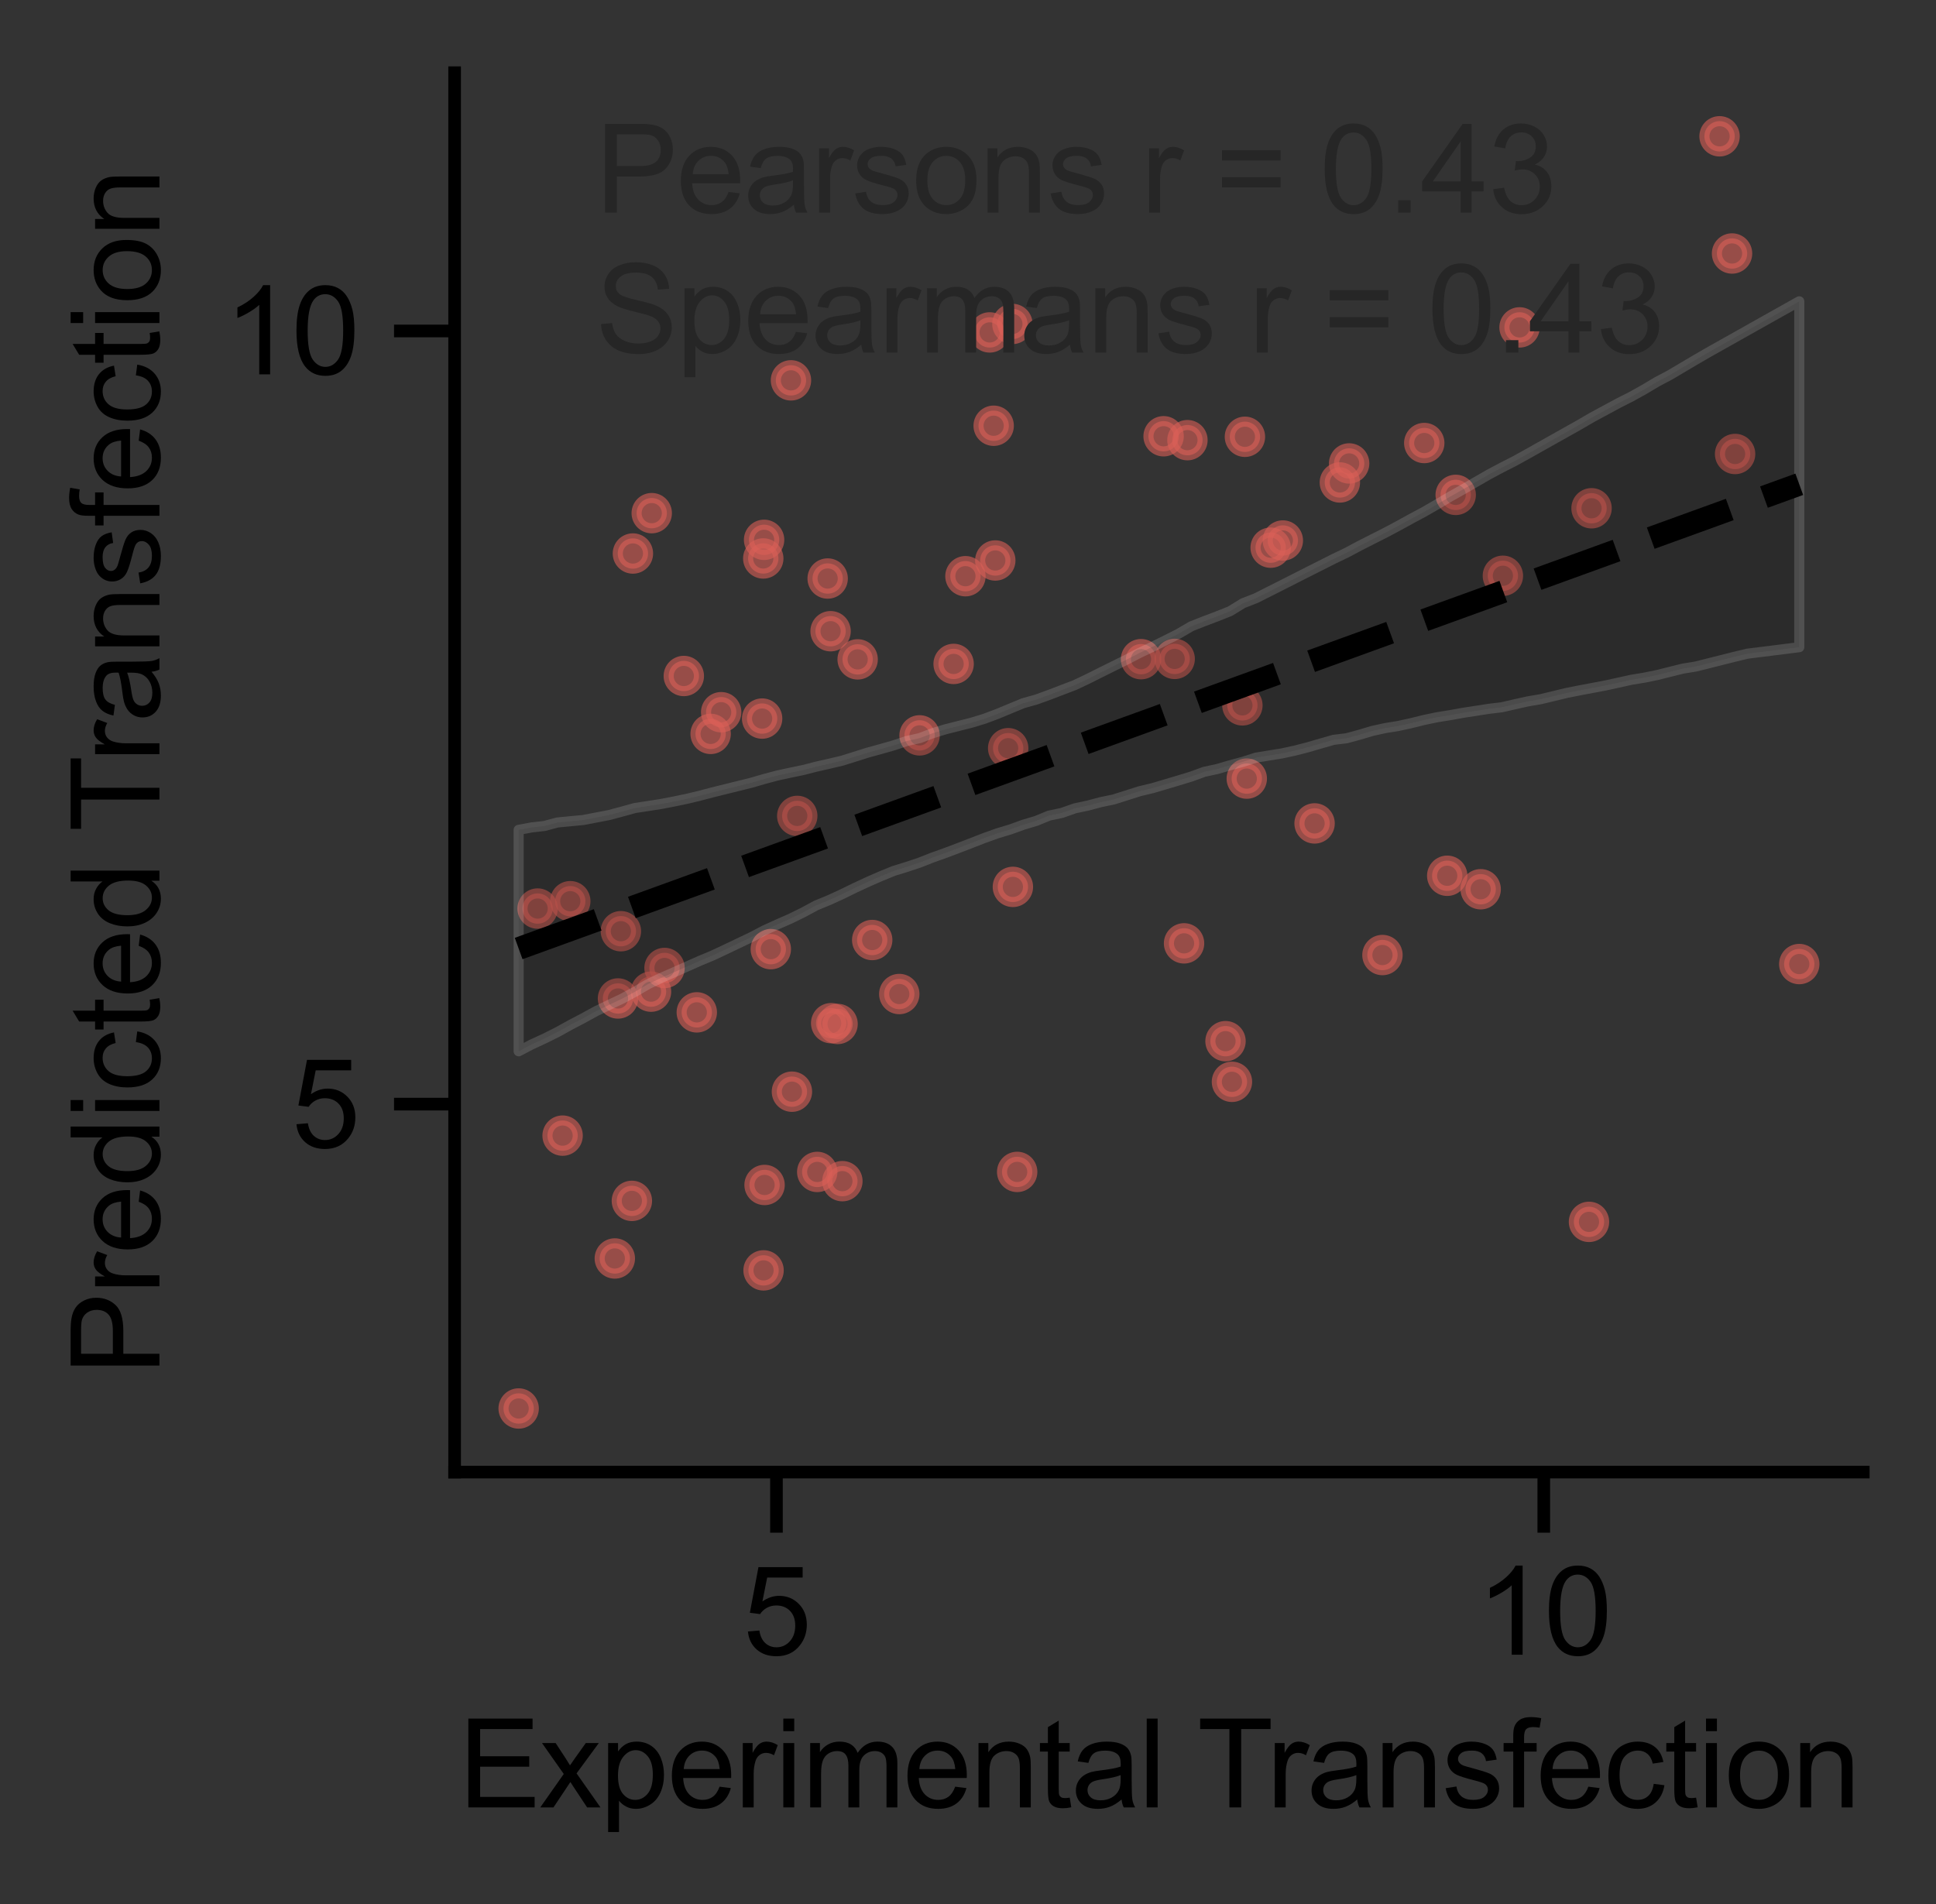 <?xml version="1.0" encoding="utf-8" standalone="no"?>
<!DOCTYPE svg PUBLIC "-//W3C//DTD SVG 1.1//EN"
  "http://www.w3.org/Graphics/SVG/1.1/DTD/svg11.dtd">
<svg xmlns:xlink="http://www.w3.org/1999/xlink" width="191.721pt" height="188.595pt" viewBox="0 0 191.721 188.595" xmlns="http://www.w3.org/2000/svg" version="1.1">
 <rect x="0" y="0" width="191.721" height="188.595" fill="#333333" stroke="none"/>
 <defs>
  <style type="text/css">*{stroke-linejoin: round; stroke-linecap: butt}</style>
 </defs>
 <g id="figure_1">
  <g id="patch_1">
   <path d="M 0 188.595 
L 191.721 188.595 
L 191.721 0 
L 0 0 
L 0 188.595 
z
" style="fill: none"/>
  </g>
  <g id="axes_1">
   <g id="patch_2">
    <path d="M 45.021 145.8 
L 184.521 145.8 
L 184.521 7.2 
L 45.021 7.2 
L 45.021 145.8 
z
" style="fill: none"/>
   </g>
   <g id="matplotlib.axis_1">
    <g id="xtick_1">
     <g id="line2d_1">
      <defs>
       <path id="m0baf9653d2" d="M 0 0 
L 0 6 
" style="stroke: #000000; stroke-width: 1.25"/>
      </defs>
      <g>
       <use xlink:href="#m0baf9653d2" x="76.892" y="145.8" style="stroke: #000000; stroke-width: 1.25"/>
      </g>
     </g>
     <g id="text_1">
      <!-- 5 -->
      <g transform="translate(73.556 163.889) scale(0.12 -0.12)">
       <defs>
        <path id="ArialMT-35" d="M 266 1200 
L 856 1250 
Q 922 819 1161 601 
Q 1400 384 1738 384 
Q 2144 384 2425 690 
Q 2706 997 2706 1503 
Q 2706 1984 2436 2262 
Q 2166 2541 1728 2541 
Q 1456 2541 1237 2417 
Q 1019 2294 894 2097 
L 366 2166 
L 809 4519 
L 3088 4519 
L 3088 3981 
L 1259 3981 
L 1013 2750 
Q 1425 3038 1878 3038 
Q 2478 3038 2890 2622 
Q 3303 2206 3303 1553 
Q 3303 931 2941 478 
Q 2500 -78 1738 -78 
Q 1113 -78 717 272 
Q 322 622 266 1200 
z
" transform="scale(0.016)"/>
       </defs>
       <use xlink:href="#ArialMT-35"/>
      </g>
     </g>
    </g>
    <g id="xtick_2">
     <g id="line2d_2">
      <g>
       <use xlink:href="#m0baf9653d2" x="152.88" y="145.8" style="stroke: #000000; stroke-width: 1.25"/>
      </g>
     </g>
     <g id="text_2">
      <!-- 10 -->
      <g transform="translate(146.207 163.889) scale(0.12 -0.12)">
       <defs>
        <path id="ArialMT-31" d="M 2384 0 
L 1822 0 
L 1822 3584 
Q 1619 3391 1289 3197 
Q 959 3003 697 2906 
L 697 3450 
Q 1169 3672 1522 3987 
Q 1875 4303 2022 4600 
L 2384 4600 
L 2384 0 
z
" transform="scale(0.016)"/>
        <path id="ArialMT-30" d="M 266 2259 
Q 266 3072 433 3567 
Q 600 4063 929 4331 
Q 1259 4600 1759 4600 
Q 2128 4600 2406 4451 
Q 2684 4303 2865 4023 
Q 3047 3744 3150 3342 
Q 3253 2941 3253 2259 
Q 3253 1453 3087 958 
Q 2922 463 2592 192 
Q 2263 -78 1759 -78 
Q 1097 -78 719 397 
Q 266 969 266 2259 
z
M 844 2259 
Q 844 1131 1108 757 
Q 1372 384 1759 384 
Q 2147 384 2411 759 
Q 2675 1134 2675 2259 
Q 2675 3391 2411 3762 
Q 2147 4134 1753 4134 
Q 1366 4134 1134 3806 
Q 844 3388 844 2259 
z
" transform="scale(0.016)"/>
       </defs>
       <use xlink:href="#ArialMT-31"/>
       <use xlink:href="#ArialMT-30" x="55.615"/>
      </g>
     </g>
    </g>
    <g id="text_3">
     <!-- Experimental Transfection -->
     <g transform="translate(45.408 179.01) scale(0.12 -0.12)">
      <defs>
       <path id="ArialMT-45" d="M 506 0 
L 506 4581 
L 3819 4581 
L 3819 4041 
L 1113 4041 
L 1113 2638 
L 3647 2638 
L 3647 2100 
L 1113 2100 
L 1113 541 
L 3925 541 
L 3925 0 
L 506 0 
z
" transform="scale(0.016)"/>
       <path id="ArialMT-78" d="M 47 0 
L 1259 1725 
L 138 3319 
L 841 3319 
L 1350 2541 
Q 1494 2319 1581 2169 
Q 1719 2375 1834 2534 
L 2394 3319 
L 3066 3319 
L 1919 1756 
L 3153 0 
L 2463 0 
L 1781 1031 
L 1600 1309 
L 728 0 
L 47 0 
z
" transform="scale(0.016)"/>
       <path id="ArialMT-70" d="M 422 -1272 
L 422 3319 
L 934 3319 
L 934 2888 
Q 1116 3141 1344 3267 
Q 1572 3394 1897 3394 
Q 2322 3394 2647 3175 
Q 2972 2956 3137 2557 
Q 3303 2159 3303 1684 
Q 3303 1175 3120 767 
Q 2938 359 2589 142 
Q 2241 -75 1856 -75 
Q 1575 -75 1351 44 
Q 1128 163 984 344 
L 984 -1272 
L 422 -1272 
z
M 931 1641 
Q 931 1000 1190 694 
Q 1450 388 1819 388 
Q 2194 388 2461 705 
Q 2728 1022 2728 1688 
Q 2728 2322 2467 2637 
Q 2206 2953 1844 2953 
Q 1484 2953 1207 2617 
Q 931 2281 931 1641 
z
" transform="scale(0.016)"/>
       <path id="ArialMT-65" d="M 2694 1069 
L 3275 997 
Q 3138 488 2766 206 
Q 2394 -75 1816 -75 
Q 1088 -75 661 373 
Q 234 822 234 1631 
Q 234 2469 665 2931 
Q 1097 3394 1784 3394 
Q 2450 3394 2872 2941 
Q 3294 2488 3294 1666 
Q 3294 1616 3291 1516 
L 816 1516 
Q 847 969 1125 678 
Q 1403 388 1819 388 
Q 2128 388 2347 550 
Q 2566 713 2694 1069 
z
M 847 1978 
L 2700 1978 
Q 2663 2397 2488 2606 
Q 2219 2931 1791 2931 
Q 1403 2931 1139 2672 
Q 875 2413 847 1978 
z
" transform="scale(0.016)"/>
       <path id="ArialMT-72" d="M 416 0 
L 416 3319 
L 922 3319 
L 922 2816 
Q 1116 3169 1280 3281 
Q 1444 3394 1641 3394 
Q 1925 3394 2219 3213 
L 2025 2691 
Q 1819 2813 1613 2813 
Q 1428 2813 1281 2702 
Q 1134 2591 1072 2394 
Q 978 2094 978 1738 
L 978 0 
L 416 0 
z
" transform="scale(0.016)"/>
       <path id="ArialMT-69" d="M 425 3934 
L 425 4581 
L 988 4581 
L 988 3934 
L 425 3934 
z
M 425 0 
L 425 3319 
L 988 3319 
L 988 0 
L 425 0 
z
" transform="scale(0.016)"/>
       <path id="ArialMT-6d" d="M 422 0 
L 422 3319 
L 925 3319 
L 925 2853 
Q 1081 3097 1340 3245 
Q 1600 3394 1931 3394 
Q 2300 3394 2536 3241 
Q 2772 3088 2869 2813 
Q 3263 3394 3894 3394 
Q 4388 3394 4653 3120 
Q 4919 2847 4919 2278 
L 4919 0 
L 4359 0 
L 4359 2091 
Q 4359 2428 4304 2576 
Q 4250 2725 4106 2815 
Q 3963 2906 3769 2906 
Q 3419 2906 3187 2673 
Q 2956 2441 2956 1928 
L 2956 0 
L 2394 0 
L 2394 2156 
Q 2394 2531 2256 2718 
Q 2119 2906 1806 2906 
Q 1569 2906 1367 2781 
Q 1166 2656 1075 2415 
Q 984 2175 984 1722 
L 984 0 
L 422 0 
z
" transform="scale(0.016)"/>
       <path id="ArialMT-6e" d="M 422 0 
L 422 3319 
L 928 3319 
L 928 2847 
Q 1294 3394 1984 3394 
Q 2284 3394 2536 3286 
Q 2788 3178 2913 3003 
Q 3038 2828 3088 2588 
Q 3119 2431 3119 2041 
L 3119 0 
L 2556 0 
L 2556 2019 
Q 2556 2363 2490 2533 
Q 2425 2703 2258 2804 
Q 2091 2906 1866 2906 
Q 1506 2906 1245 2678 
Q 984 2450 984 1813 
L 984 0 
L 422 0 
z
" transform="scale(0.016)"/>
       <path id="ArialMT-74" d="M 1650 503 
L 1731 6 
Q 1494 -44 1306 -44 
Q 1000 -44 831 53 
Q 663 150 594 308 
Q 525 466 525 972 
L 525 2881 
L 113 2881 
L 113 3319 
L 525 3319 
L 525 4141 
L 1084 4478 
L 1084 3319 
L 1650 3319 
L 1650 2881 
L 1084 2881 
L 1084 941 
Q 1084 700 1114 631 
Q 1144 563 1211 522 
Q 1278 481 1403 481 
Q 1497 481 1650 503 
z
" transform="scale(0.016)"/>
       <path id="ArialMT-61" d="M 2588 409 
Q 2275 144 1986 34 
Q 1697 -75 1366 -75 
Q 819 -75 525 192 
Q 231 459 231 875 
Q 231 1119 342 1320 
Q 453 1522 633 1644 
Q 813 1766 1038 1828 
Q 1203 1872 1538 1913 
Q 2219 1994 2541 2106 
Q 2544 2222 2544 2253 
Q 2544 2597 2384 2738 
Q 2169 2928 1744 2928 
Q 1347 2928 1158 2789 
Q 969 2650 878 2297 
L 328 2372 
Q 403 2725 575 2942 
Q 747 3159 1072 3276 
Q 1397 3394 1825 3394 
Q 2250 3394 2515 3294 
Q 2781 3194 2906 3042 
Q 3031 2891 3081 2659 
Q 3109 2516 3109 2141 
L 3109 1391 
Q 3109 606 3145 398 
Q 3181 191 3288 0 
L 2700 0 
Q 2613 175 2588 409 
z
M 2541 1666 
Q 2234 1541 1622 1453 
Q 1275 1403 1131 1340 
Q 988 1278 909 1158 
Q 831 1038 831 891 
Q 831 666 1001 516 
Q 1172 366 1500 366 
Q 1825 366 2078 508 
Q 2331 650 2450 897 
Q 2541 1088 2541 1459 
L 2541 1666 
z
" transform="scale(0.016)"/>
       <path id="ArialMT-6c" d="M 409 0 
L 409 4581 
L 972 4581 
L 972 0 
L 409 0 
z
" transform="scale(0.016)"/>
       <path id="ArialMT-20" transform="scale(0.016)"/>
       <path id="ArialMT-54" d="M 1659 0 
L 1659 4041 
L 150 4041 
L 150 4581 
L 3781 4581 
L 3781 4041 
L 2266 4041 
L 2266 0 
L 1659 0 
z
" transform="scale(0.016)"/>
       <path id="ArialMT-73" d="M 197 991 
L 753 1078 
Q 800 744 1014 566 
Q 1228 388 1613 388 
Q 2000 388 2187 545 
Q 2375 703 2375 916 
Q 2375 1106 2209 1216 
Q 2094 1291 1634 1406 
Q 1016 1563 777 1677 
Q 538 1791 414 1992 
Q 291 2194 291 2438 
Q 291 2659 392 2848 
Q 494 3038 669 3163 
Q 800 3259 1026 3326 
Q 1253 3394 1513 3394 
Q 1903 3394 2198 3281 
Q 2494 3169 2634 2976 
Q 2775 2784 2828 2463 
L 2278 2388 
Q 2241 2644 2061 2787 
Q 1881 2931 1553 2931 
Q 1166 2931 1000 2803 
Q 834 2675 834 2503 
Q 834 2394 903 2306 
Q 972 2216 1119 2156 
Q 1203 2125 1616 2013 
Q 2213 1853 2448 1751 
Q 2684 1650 2818 1456 
Q 2953 1263 2953 975 
Q 2953 694 2789 445 
Q 2625 197 2315 61 
Q 2006 -75 1616 -75 
Q 969 -75 630 194 
Q 291 463 197 991 
z
" transform="scale(0.016)"/>
       <path id="ArialMT-66" d="M 556 0 
L 556 2881 
L 59 2881 
L 59 3319 
L 556 3319 
L 556 3672 
Q 556 4006 616 4169 
Q 697 4388 901 4523 
Q 1106 4659 1475 4659 
Q 1713 4659 2000 4603 
L 1916 4113 
Q 1741 4144 1584 4144 
Q 1328 4144 1222 4034 
Q 1116 3925 1116 3625 
L 1116 3319 
L 1763 3319 
L 1763 2881 
L 1116 2881 
L 1116 0 
L 556 0 
z
" transform="scale(0.016)"/>
       <path id="ArialMT-63" d="M 2588 1216 
L 3141 1144 
Q 3050 572 2676 248 
Q 2303 -75 1759 -75 
Q 1078 -75 664 370 
Q 250 816 250 1647 
Q 250 2184 428 2587 
Q 606 2991 970 3192 
Q 1334 3394 1763 3394 
Q 2303 3394 2647 3120 
Q 2991 2847 3088 2344 
L 2541 2259 
Q 2463 2594 2264 2762 
Q 2066 2931 1784 2931 
Q 1359 2931 1093 2626 
Q 828 2322 828 1663 
Q 828 994 1084 691 
Q 1341 388 1753 388 
Q 2084 388 2306 591 
Q 2528 794 2588 1216 
z
" transform="scale(0.016)"/>
       <path id="ArialMT-6f" d="M 213 1659 
Q 213 2581 725 3025 
Q 1153 3394 1769 3394 
Q 2453 3394 2887 2945 
Q 3322 2497 3322 1706 
Q 3322 1066 3130 698 
Q 2938 331 2570 128 
Q 2203 -75 1769 -75 
Q 1072 -75 642 372 
Q 213 819 213 1659 
z
M 791 1659 
Q 791 1022 1069 705 
Q 1347 388 1769 388 
Q 2188 388 2466 706 
Q 2744 1025 2744 1678 
Q 2744 2294 2464 2611 
Q 2184 2928 1769 2928 
Q 1347 2928 1069 2612 
Q 791 2297 791 1659 
z
" transform="scale(0.016)"/>
      </defs>
      <use xlink:href="#ArialMT-45"/>
      <use xlink:href="#ArialMT-78" x="66.699"/>
      <use xlink:href="#ArialMT-70" x="116.699"/>
      <use xlink:href="#ArialMT-65" x="172.314"/>
      <use xlink:href="#ArialMT-72" x="227.93"/>
      <use xlink:href="#ArialMT-69" x="261.23"/>
      <use xlink:href="#ArialMT-6d" x="283.447"/>
      <use xlink:href="#ArialMT-65" x="366.748"/>
      <use xlink:href="#ArialMT-6e" x="422.363"/>
      <use xlink:href="#ArialMT-74" x="477.979"/>
      <use xlink:href="#ArialMT-61" x="505.762"/>
      <use xlink:href="#ArialMT-6c" x="561.377"/>
      <use xlink:href="#ArialMT-20" x="583.594"/>
      <use xlink:href="#ArialMT-54" x="609.627"/>
      <use xlink:href="#ArialMT-72" x="666.961"/>
      <use xlink:href="#ArialMT-61" x="700.262"/>
      <use xlink:href="#ArialMT-6e" x="755.877"/>
      <use xlink:href="#ArialMT-73" x="811.492"/>
      <use xlink:href="#ArialMT-66" x="861.492"/>
      <use xlink:href="#ArialMT-65" x="889.275"/>
      <use xlink:href="#ArialMT-63" x="944.891"/>
      <use xlink:href="#ArialMT-74" x="994.891"/>
      <use xlink:href="#ArialMT-69" x="1022.674"/>
      <use xlink:href="#ArialMT-6f" x="1044.891"/>
      <use xlink:href="#ArialMT-6e" x="1100.506"/>
     </g>
    </g>
   </g>
   <g id="matplotlib.axis_2">
    <g id="ytick_1">
     <g id="line2d_3">
      <defs>
       <path id="m612c98e4f8" d="M 0 0 
L -6 0 
" style="stroke: #000000; stroke-width: 1.25"/>
      </defs>
      <g>
       <use xlink:href="#m612c98e4f8" x="45.021" y="109.355" style="stroke: #000000; stroke-width: 1.25"/>
      </g>
     </g>
     <g id="text_4">
      <!-- 5 -->
      <g transform="translate(28.848 113.65) scale(0.12 -0.12)">
       <use xlink:href="#ArialMT-35"/>
      </g>
     </g>
    </g>
    <g id="ytick_2">
     <g id="line2d_4">
      <g>
       <use xlink:href="#m612c98e4f8" x="45.021" y="32.78" style="stroke: #000000; stroke-width: 1.25"/>
      </g>
     </g>
     <g id="text_5">
      <!-- 10 -->
      <g transform="translate(22.174 37.074) scale(0.12 -0.12)">
       <use xlink:href="#ArialMT-31"/>
       <use xlink:href="#ArialMT-30" x="55.615"/>
      </g>
     </g>
    </g>
    <g id="text_6">
     <!-- Predicted Transfection -->
     <g transform="translate(15.789 136.195) rotate(-90) scale(0.12 -0.12)">
      <defs>
       <path id="ArialMT-50" d="M 494 0 
L 494 4581 
L 2222 4581 
Q 2678 4581 2919 4538 
Q 3256 4481 3484 4323 
Q 3713 4166 3852 3881 
Q 3991 3597 3991 3256 
Q 3991 2672 3619 2267 
Q 3247 1863 2275 1863 
L 1100 1863 
L 1100 0 
L 494 0 
z
M 1100 2403 
L 2284 2403 
Q 2872 2403 3119 2622 
Q 3366 2841 3366 3238 
Q 3366 3525 3220 3729 
Q 3075 3934 2838 4000 
Q 2684 4041 2272 4041 
L 1100 4041 
L 1100 2403 
z
" transform="scale(0.016)"/>
       <path id="ArialMT-64" d="M 2575 0 
L 2575 419 
Q 2259 -75 1647 -75 
Q 1250 -75 917 144 
Q 584 363 401 755 
Q 219 1147 219 1656 
Q 219 2153 384 2558 
Q 550 2963 881 3178 
Q 1213 3394 1622 3394 
Q 1922 3394 2156 3267 
Q 2391 3141 2538 2938 
L 2538 4581 
L 3097 4581 
L 3097 0 
L 2575 0 
z
M 797 1656 
Q 797 1019 1065 703 
Q 1334 388 1700 388 
Q 2069 388 2326 689 
Q 2584 991 2584 1609 
Q 2584 2291 2321 2609 
Q 2059 2928 1675 2928 
Q 1300 2928 1048 2622 
Q 797 2316 797 1656 
z
" transform="scale(0.016)"/>
      </defs>
      <use xlink:href="#ArialMT-50"/>
      <use xlink:href="#ArialMT-72" x="66.699"/>
      <use xlink:href="#ArialMT-65" x="100"/>
      <use xlink:href="#ArialMT-64" x="155.615"/>
      <use xlink:href="#ArialMT-69" x="211.23"/>
      <use xlink:href="#ArialMT-63" x="233.447"/>
      <use xlink:href="#ArialMT-74" x="283.447"/>
      <use xlink:href="#ArialMT-65" x="311.23"/>
      <use xlink:href="#ArialMT-64" x="366.846"/>
      <use xlink:href="#ArialMT-20" x="422.461"/>
      <use xlink:href="#ArialMT-54" x="448.494"/>
      <use xlink:href="#ArialMT-72" x="505.828"/>
      <use xlink:href="#ArialMT-61" x="539.129"/>
      <use xlink:href="#ArialMT-6e" x="594.744"/>
      <use xlink:href="#ArialMT-73" x="650.359"/>
      <use xlink:href="#ArialMT-66" x="700.359"/>
      <use xlink:href="#ArialMT-65" x="728.143"/>
      <use xlink:href="#ArialMT-63" x="783.758"/>
      <use xlink:href="#ArialMT-74" x="833.758"/>
      <use xlink:href="#ArialMT-69" x="861.541"/>
      <use xlink:href="#ArialMT-6f" x="883.758"/>
      <use xlink:href="#ArialMT-6e" x="939.373"/>
     </g>
    </g>
   </g>
   <g id="PathCollection_1">
    <defs>
     <path id="m599c245d57" d="M 0 1.5 
C 0.398 1.5 0.779 1.342 1.061 1.061 
C 1.342 0.779 1.5 0.398 1.5 0 
C 1.5 -0.398 1.342 -0.779 1.061 -1.061 
C 0.779 -1.342 0.398 -1.5 0 -1.5 
C -0.398 -1.5 -0.779 -1.342 -1.061 -1.061 
C -1.342 -0.779 -1.5 -0.398 -1.5 0 
C -1.5 0.398 -1.342 0.779 -1.061 1.061 
C -0.779 1.342 -0.398 1.5 0 1.5 
z
" style="stroke: #db5f57; stroke-opacity: 0.6"/>
    </defs>
    <g clip-path="url(#p89cadf45ec)">
     <use xlink:href="#m599c245d57" x="157.61" y="50.34" style="fill: #db5f57; fill-opacity: 0.6; stroke: #db5f57; stroke-opacity: 0.6"/>
     <use xlink:href="#m599c245d57" x="171.523" y="25.107" style="fill: #db5f57; fill-opacity: 0.6; stroke: #db5f57; stroke-opacity: 0.6"/>
     <use xlink:href="#m599c245d57" x="148.83" y="57.027" style="fill: #db5f57; fill-opacity: 0.6; stroke: #db5f57; stroke-opacity: 0.6"/>
     <use xlink:href="#m599c245d57" x="171.825" y="44.964" style="fill: #db5f57; fill-opacity: 0.6; stroke: #db5f57; stroke-opacity: 0.6"/>
     <use xlink:href="#m599c245d57" x="78.951" y="80.811" style="fill: #db5f57; fill-opacity: 0.6; stroke: #db5f57; stroke-opacity: 0.6"/>
     <use xlink:href="#m599c245d57" x="100.306" y="87.839" style="fill: #db5f57; fill-opacity: 0.6; stroke: #db5f57; stroke-opacity: 0.6"/>
     <use xlink:href="#m599c245d57" x="178.18" y="95.483" style="fill: #db5f57; fill-opacity: 0.6; stroke: #db5f57; stroke-opacity: 0.6"/>
     <use xlink:href="#m599c245d57" x="132.686" y="47.783" style="fill: #db5f57; fill-opacity: 0.6; stroke: #db5f57; stroke-opacity: 0.6"/>
     <use xlink:href="#m599c245d57" x="157.357" y="121.017" style="fill: #db5f57; fill-opacity: 0.6; stroke: #db5f57; stroke-opacity: 0.6"/>
     <use xlink:href="#m599c245d57" x="146.63" y="88.073" style="fill: #db5f57; fill-opacity: 0.6; stroke: #db5f57; stroke-opacity: 0.6"/>
     <use xlink:href="#m599c245d57" x="60.885" y="124.642" style="fill: #db5f57; fill-opacity: 0.6; stroke: #db5f57; stroke-opacity: 0.6"/>
     <use xlink:href="#m599c245d57" x="121.999" y="107.146" style="fill: #db5f57; fill-opacity: 0.6; stroke: #db5f57; stroke-opacity: 0.6"/>
     <use xlink:href="#m599c245d57" x="125.833" y="54.242" style="fill: #db5f57; fill-opacity: 0.6; stroke: #db5f57; stroke-opacity: 0.6"/>
     <use xlink:href="#m599c245d57" x="141.043" y="43.878" style="fill: #db5f57; fill-opacity: 0.6; stroke: #db5f57; stroke-opacity: 0.6"/>
     <use xlink:href="#m599c245d57" x="123.284" y="43.261" style="fill: #db5f57; fill-opacity: 0.6; stroke: #db5f57; stroke-opacity: 0.6"/>
     <use xlink:href="#m599c245d57" x="133.605" y="45.901" style="fill: #db5f57; fill-opacity: 0.6; stroke: #db5f57; stroke-opacity: 0.6"/>
     <use xlink:href="#m599c245d57" x="75.473" y="71.169" style="fill: #db5f57; fill-opacity: 0.6; stroke: #db5f57; stroke-opacity: 0.6"/>
     <use xlink:href="#m599c245d57" x="98.563" y="55.511" style="fill: #db5f57; fill-opacity: 0.6; stroke: #db5f57; stroke-opacity: 0.6"/>
     <use xlink:href="#m599c245d57" x="136.904" y="94.589" style="fill: #db5f57; fill-opacity: 0.6; stroke: #db5f57; stroke-opacity: 0.6"/>
     <use xlink:href="#m599c245d57" x="144.157" y="49.014" style="fill: #db5f57; fill-opacity: 0.6; stroke: #db5f57; stroke-opacity: 0.6"/>
     <use xlink:href="#m599c245d57" x="100.73" y="116.069" style="fill: #db5f57; fill-opacity: 0.6; stroke: #db5f57; stroke-opacity: 0.6"/>
     <use xlink:href="#m599c245d57" x="130.182" y="81.553" style="fill: #db5f57; fill-opacity: 0.6; stroke: #db5f57; stroke-opacity: 0.6"/>
     <use xlink:href="#m599c245d57" x="62.574" y="118.938" style="fill: #db5f57; fill-opacity: 0.6; stroke: #db5f57; stroke-opacity: 0.6"/>
     <use xlink:href="#m599c245d57" x="143.317" y="86.738" style="fill: #db5f57; fill-opacity: 0.6; stroke: #db5f57; stroke-opacity: 0.6"/>
     <use xlink:href="#m599c245d57" x="117.591" y="43.594" style="fill: #db5f57; fill-opacity: 0.6; stroke: #db5f57; stroke-opacity: 0.6"/>
     <use xlink:href="#m599c245d57" x="170.287" y="13.5" style="fill: #db5f57; fill-opacity: 0.6; stroke: #db5f57; stroke-opacity: 0.6"/>
     <use xlink:href="#m599c245d57" x="98.403" y="42.167" style="fill: #db5f57; fill-opacity: 0.6; stroke: #db5f57; stroke-opacity: 0.6"/>
     <use xlink:href="#m599c245d57" x="150.48" y="32.426" style="fill: #db5f57; fill-opacity: 0.6; stroke: #db5f57; stroke-opacity: 0.6"/>
     <use xlink:href="#m599c245d57" x="75.586" y="55.311" style="fill: #db5f57; fill-opacity: 0.6; stroke: #db5f57; stroke-opacity: 0.6"/>
     <use xlink:href="#m599c245d57" x="71.418" y="70.539" style="fill: #db5f57; fill-opacity: 0.6; stroke: #db5f57; stroke-opacity: 0.6"/>
     <use xlink:href="#m599c245d57" x="69.003" y="100.267" style="fill: #db5f57; fill-opacity: 0.6; stroke: #db5f57; stroke-opacity: 0.6"/>
     <use xlink:href="#m599c245d57" x="100.257" y="32.085" style="fill: #db5f57; fill-opacity: 0.6; stroke: #db5f57; stroke-opacity: 0.6"/>
     <use xlink:href="#m599c245d57" x="61.486" y="92.229" style="fill: #db5f57; fill-opacity: 0.6; stroke: #db5f57; stroke-opacity: 0.6"/>
     <use xlink:href="#m599c245d57" x="115.231" y="43.208" style="fill: #db5f57; fill-opacity: 0.6; stroke: #db5f57; stroke-opacity: 0.6"/>
     <use xlink:href="#m599c245d57" x="56.475" y="89.257" style="fill: #db5f57; fill-opacity: 0.6; stroke: #db5f57; stroke-opacity: 0.6"/>
     <use xlink:href="#m599c245d57" x="127.039" y="53.533" style="fill: #db5f57; fill-opacity: 0.6; stroke: #db5f57; stroke-opacity: 0.6"/>
     <use xlink:href="#m599c245d57" x="65.808" y="95.87" style="fill: #db5f57; fill-opacity: 0.6; stroke: #db5f57; stroke-opacity: 0.6"/>
     <use xlink:href="#m599c245d57" x="82.944" y="101.416" style="fill: #db5f57; fill-opacity: 0.6; stroke: #db5f57; stroke-opacity: 0.6"/>
     <use xlink:href="#m599c245d57" x="64.541" y="50.824" style="fill: #db5f57; fill-opacity: 0.6; stroke: #db5f57; stroke-opacity: 0.6"/>
     <use xlink:href="#m599c245d57" x="75.668" y="53.466" style="fill: #db5f57; fill-opacity: 0.6; stroke: #db5f57; stroke-opacity: 0.6"/>
     <use xlink:href="#m599c245d57" x="81.963" y="57.298" style="fill: #db5f57; fill-opacity: 0.6; stroke: #db5f57; stroke-opacity: 0.6"/>
     <use xlink:href="#m599c245d57" x="70.374" y="72.686" style="fill: #db5f57; fill-opacity: 0.6; stroke: #db5f57; stroke-opacity: 0.6"/>
     <use xlink:href="#m599c245d57" x="75.615" y="125.821" style="fill: #db5f57; fill-opacity: 0.6; stroke: #db5f57; stroke-opacity: 0.6"/>
     <use xlink:href="#m599c245d57" x="121.362" y="103.12" style="fill: #db5f57; fill-opacity: 0.6; stroke: #db5f57; stroke-opacity: 0.6"/>
     <use xlink:href="#m599c245d57" x="61.199" y="98.891" style="fill: #db5f57; fill-opacity: 0.6; stroke: #db5f57; stroke-opacity: 0.6"/>
     <use xlink:href="#m599c245d57" x="123.034" y="69.861" style="fill: #db5f57; fill-opacity: 0.6; stroke: #db5f57; stroke-opacity: 0.6"/>
     <use xlink:href="#m599c245d57" x="76.332" y="94.006" style="fill: #db5f57; fill-opacity: 0.6; stroke: #db5f57; stroke-opacity: 0.6"/>
     <use xlink:href="#m599c245d57" x="117.256" y="93.432" style="fill: #db5f57; fill-opacity: 0.6; stroke: #db5f57; stroke-opacity: 0.6"/>
     <use xlink:href="#m599c245d57" x="64.469" y="98.215" style="fill: #db5f57; fill-opacity: 0.6; stroke: #db5f57; stroke-opacity: 0.6"/>
     <use xlink:href="#m599c245d57" x="80.93" y="116.071" style="fill: #db5f57; fill-opacity: 0.6; stroke: #db5f57; stroke-opacity: 0.6"/>
     <use xlink:href="#m599c245d57" x="62.677" y="54.821" style="fill: #db5f57; fill-opacity: 0.6; stroke: #db5f57; stroke-opacity: 0.6"/>
     <use xlink:href="#m599c245d57" x="98.006" y="32.923" style="fill: #db5f57; fill-opacity: 0.6; stroke: #db5f57; stroke-opacity: 0.6"/>
     <use xlink:href="#m599c245d57" x="82.252" y="62.517" style="fill: #db5f57; fill-opacity: 0.6; stroke: #db5f57; stroke-opacity: 0.6"/>
     <use xlink:href="#m599c245d57" x="78.329" y="37.671" style="fill: #db5f57; fill-opacity: 0.6; stroke: #db5f57; stroke-opacity: 0.6"/>
     <use xlink:href="#m599c245d57" x="51.362" y="139.5" style="fill: #db5f57; fill-opacity: 0.6; stroke: #db5f57; stroke-opacity: 0.6"/>
     <use xlink:href="#m599c245d57" x="78.424" y="108.123" style="fill: #db5f57; fill-opacity: 0.6; stroke: #db5f57; stroke-opacity: 0.6"/>
     <use xlink:href="#m599c245d57" x="75.715" y="117.362" style="fill: #db5f57; fill-opacity: 0.6; stroke: #db5f57; stroke-opacity: 0.6"/>
     <use xlink:href="#m599c245d57" x="95.607" y="57.069" style="fill: #db5f57; fill-opacity: 0.6; stroke: #db5f57; stroke-opacity: 0.6"/>
     <use xlink:href="#m599c245d57" x="83.421" y="116.985" style="fill: #db5f57; fill-opacity: 0.6; stroke: #db5f57; stroke-opacity: 0.6"/>
     <use xlink:href="#m599c245d57" x="116.327" y="65.259" style="fill: #db5f57; fill-opacity: 0.6; stroke: #db5f57; stroke-opacity: 0.6"/>
     <use xlink:href="#m599c245d57" x="53.24" y="89.986" style="fill: #db5f57; fill-opacity: 0.6; stroke: #db5f57; stroke-opacity: 0.6"/>
     <use xlink:href="#m599c245d57" x="89.055" y="98.451" style="fill: #db5f57; fill-opacity: 0.6; stroke: #db5f57; stroke-opacity: 0.6"/>
     <use xlink:href="#m599c245d57" x="67.718" y="66.952" style="fill: #db5f57; fill-opacity: 0.6; stroke: #db5f57; stroke-opacity: 0.6"/>
     <use xlink:href="#m599c245d57" x="94.437" y="65.757" style="fill: #db5f57; fill-opacity: 0.6; stroke: #db5f57; stroke-opacity: 0.6"/>
     <use xlink:href="#m599c245d57" x="84.933" y="65.306" style="fill: #db5f57; fill-opacity: 0.6; stroke: #db5f57; stroke-opacity: 0.6"/>
     <use xlink:href="#m599c245d57" x="91.065" y="72.833" style="fill: #db5f57; fill-opacity: 0.6; stroke: #db5f57; stroke-opacity: 0.6"/>
     <use xlink:href="#m599c245d57" x="55.714" y="112.475" style="fill: #db5f57; fill-opacity: 0.6; stroke: #db5f57; stroke-opacity: 0.6"/>
     <use xlink:href="#m599c245d57" x="99.839" y="74.103" style="fill: #db5f57; fill-opacity: 0.6; stroke: #db5f57; stroke-opacity: 0.6"/>
     <use xlink:href="#m599c245d57" x="82.31" y="101.338" style="fill: #db5f57; fill-opacity: 0.6; stroke: #db5f57; stroke-opacity: 0.6"/>
     <use xlink:href="#m599c245d57" x="112.996" y="65.286" style="fill: #db5f57; fill-opacity: 0.6; stroke: #db5f57; stroke-opacity: 0.6"/>
     <use xlink:href="#m599c245d57" x="86.374" y="93.101" style="fill: #db5f57; fill-opacity: 0.6; stroke: #db5f57; stroke-opacity: 0.6"/>
     <use xlink:href="#m599c245d57" x="123.468" y="77.114" style="fill: #db5f57; fill-opacity: 0.6; stroke: #db5f57; stroke-opacity: 0.6"/>
    </g>
   </g>
   <g id="PolyCollection_1">
    <defs>
     <path id="m1d9b467e43" d="M 51.362 -106.406 
L 51.362 -84.473 
L 52.643 -85.146 
L 53.924 -85.737 
L 55.205 -86.377 
L 56.486 -87.087 
L 57.766 -87.757 
L 59.047 -88.46 
L 60.328 -89.075 
L 61.609 -89.684 
L 62.89 -90.373 
L 64.171 -91.121 
L 65.452 -91.732 
L 66.733 -92.294 
L 68.014 -92.862 
L 69.295 -93.43 
L 70.576 -93.964 
L 71.857 -94.565 
L 73.138 -95.176 
L 74.419 -95.786 
L 75.7 -96.456 
L 76.981 -97.041 
L 78.262 -97.602 
L 79.543 -98.231 
L 80.824 -98.922 
L 82.105 -99.448 
L 83.386 -100.035 
L 84.667 -100.661 
L 85.948 -101.257 
L 87.229 -101.816 
L 88.51 -102.339 
L 89.791 -102.735 
L 91.072 -103.161 
L 92.353 -103.666 
L 93.634 -104.122 
L 94.915 -104.606 
L 96.196 -105.099 
L 97.477 -105.597 
L 98.758 -106.055 
L 100.039 -106.442 
L 101.32 -106.905 
L 102.601 -107.287 
L 103.882 -107.814 
L 105.163 -108.084 
L 106.444 -108.536 
L 107.725 -108.807 
L 109.006 -109.148 
L 110.287 -109.414 
L 111.568 -109.821 
L 112.849 -110.229 
L 114.13 -110.534 
L 115.411 -110.913 
L 116.692 -111.293 
L 117.973 -111.683 
L 119.254 -112.151 
L 120.535 -112.428 
L 121.816 -112.803 
L 123.097 -113.145 
L 124.378 -113.559 
L 125.659 -113.767 
L 126.94 -113.974 
L 128.221 -114.252 
L 129.502 -114.581 
L 130.783 -114.953 
L 132.064 -115.321 
L 133.345 -115.475 
L 134.626 -115.824 
L 135.907 -116.205 
L 137.188 -116.485 
L 138.469 -116.693 
L 139.75 -116.973 
L 141.031 -117.29 
L 142.312 -117.558 
L 143.593 -117.763 
L 144.874 -117.995 
L 146.155 -118.192 
L 147.436 -118.392 
L 148.717 -118.545 
L 149.998 -118.839 
L 151.279 -119.125 
L 152.56 -119.344 
L 153.841 -119.651 
L 155.122 -119.96 
L 156.403 -120.215 
L 157.684 -120.458 
L 158.965 -120.7 
L 160.246 -120.978 
L 161.527 -121.264 
L 162.808 -121.474 
L 164.089 -121.734 
L 165.37 -122.055 
L 166.651 -122.373 
L 167.932 -122.582 
L 169.213 -122.903 
L 170.494 -123.225 
L 171.775 -123.548 
L 173.056 -123.854 
L 174.337 -124.015 
L 175.618 -124.175 
L 176.899 -124.336 
L 178.18 -124.496 
L 178.18 -158.751 
L 178.18 -158.751 
L 176.899 -158.033 
L 175.618 -157.314 
L 174.337 -156.594 
L 173.056 -155.874 
L 171.775 -155.153 
L 170.494 -154.433 
L 169.213 -153.713 
L 167.932 -152.971 
L 166.651 -152.213 
L 165.37 -151.454 
L 164.089 -150.777 
L 162.808 -150.014 
L 161.527 -149.301 
L 160.246 -148.653 
L 158.965 -147.959 
L 157.684 -147.269 
L 156.403 -146.522 
L 155.122 -145.803 
L 153.841 -145.083 
L 152.56 -144.363 
L 151.279 -143.643 
L 149.998 -142.934 
L 148.717 -142.28 
L 147.436 -141.599 
L 146.155 -140.86 
L 144.874 -140.121 
L 143.593 -139.4 
L 142.312 -138.642 
L 141.031 -137.903 
L 139.75 -137.217 
L 138.469 -136.512 
L 137.188 -135.831 
L 135.907 -135.183 
L 134.626 -134.532 
L 133.345 -133.849 
L 132.064 -133.235 
L 130.783 -132.587 
L 129.502 -131.942 
L 128.221 -131.292 
L 126.94 -130.642 
L 125.659 -129.994 
L 124.378 -129.349 
L 123.097 -128.85 
L 121.816 -128.062 
L 120.535 -127.553 
L 119.254 -127.069 
L 117.973 -126.563 
L 116.692 -125.815 
L 115.411 -125.169 
L 114.13 -124.535 
L 112.849 -123.928 
L 111.568 -123.265 
L 110.287 -122.63 
L 109.006 -121.996 
L 107.725 -121.354 
L 106.444 -120.746 
L 105.163 -120.257 
L 103.882 -119.766 
L 102.601 -119.302 
L 101.32 -118.945 
L 100.039 -118.413 
L 98.758 -117.882 
L 97.477 -117.402 
L 96.196 -117.012 
L 94.915 -116.689 
L 93.634 -116.365 
L 92.353 -115.973 
L 91.072 -115.488 
L 89.791 -115.203 
L 88.51 -114.774 
L 87.229 -114.409 
L 85.948 -114.058 
L 84.667 -113.654 
L 83.386 -113.251 
L 82.105 -112.95 
L 80.824 -112.66 
L 79.543 -112.33 
L 78.262 -112.064 
L 76.981 -111.786 
L 75.7 -111.445 
L 74.419 -111.072 
L 73.138 -110.755 
L 71.857 -110.437 
L 70.576 -110.12 
L 69.295 -109.783 
L 68.014 -109.477 
L 66.733 -109.209 
L 65.452 -108.963 
L 64.171 -108.763 
L 62.89 -108.569 
L 61.609 -108.216 
L 60.328 -107.872 
L 59.047 -107.627 
L 57.766 -107.379 
L 56.486 -107.257 
L 55.205 -107.134 
L 53.924 -106.789 
L 52.643 -106.644 
L 51.362 -106.406 
z
" style="stroke: #ffffff; stroke-opacity: 0.15"/>
    </defs>
    <g clip-path="url(#p89cadf45ec)">
     <use xlink:href="#m1d9b467e43" x="0" y="188.595" style="fill-opacity: 0.15; stroke: #ffffff; stroke-opacity: 0.15"/>
    </g>
   </g>
   <g id="line2d_5">
    <path d="M 51.362 93.944 
L 52.643 93.48 
L 53.924 93.015 
L 55.205 92.551 
L 56.486 92.086 
L 57.766 91.622 
L 59.047 91.157 
L 60.328 90.693 
L 61.609 90.228 
L 62.89 89.764 
L 64.171 89.3 
L 65.452 88.835 
L 66.733 88.371 
L 68.014 87.906 
L 69.295 87.442 
L 70.576 86.977 
L 71.857 86.513 
L 73.138 86.049 
L 74.419 85.584 
L 75.7 85.12 
L 76.981 84.655 
L 78.262 84.191 
L 79.543 83.726 
L 80.824 83.262 
L 82.105 82.798 
L 83.386 82.333 
L 84.667 81.869 
L 85.948 81.404 
L 87.229 80.94 
L 88.51 80.475 
L 89.791 80.011 
L 91.072 79.546 
L 92.353 79.082 
L 93.634 78.618 
L 94.915 78.153 
L 96.196 77.689 
L 97.477 77.224 
L 98.758 76.76 
L 100.039 76.295 
L 101.32 75.831 
L 102.601 75.367 
L 103.882 74.902 
L 105.163 74.438 
L 106.444 73.973 
L 107.725 73.509 
L 109.006 73.044 
L 110.287 72.58 
L 111.568 72.115 
L 112.849 71.651 
L 114.13 71.187 
L 115.411 70.722 
L 116.692 70.258 
L 117.973 69.793 
L 119.254 69.329 
L 120.535 68.864 
L 121.816 68.4 
L 123.097 67.936 
L 124.378 67.471 
L 125.659 67.007 
L 126.94 66.542 
L 128.221 66.078 
L 129.502 65.613 
L 130.783 65.149 
L 132.064 64.685 
L 133.345 64.22 
L 134.626 63.756 
L 135.907 63.291 
L 137.188 62.827 
L 138.469 62.362 
L 139.75 61.898 
L 141.031 61.433 
L 142.312 60.969 
L 143.593 60.505 
L 144.874 60.04 
L 146.155 59.576 
L 147.436 59.111 
L 148.717 58.647 
L 149.998 58.182 
L 151.279 57.718 
L 152.56 57.254 
L 153.841 56.789 
L 155.122 56.325 
L 156.403 55.86 
L 157.684 55.396 
L 158.965 54.931 
L 160.246 54.467 
L 161.527 54.003 
L 162.808 53.538 
L 164.089 53.074 
L 165.37 52.609 
L 166.651 52.145 
L 167.932 51.68 
L 169.213 51.216 
L 170.494 50.751 
L 171.775 50.287 
L 173.056 49.823 
L 174.337 49.358 
L 175.618 48.894 
L 176.899 48.429 
L 178.18 47.965 
" clip-path="url(#p89cadf45ec)" style="fill: none; stroke-dasharray: 8.325,3.6; stroke-dashoffset: 0; stroke: #000000; stroke-width: 2.25"/>
   </g>
   <g id="patch_3">
    <path d="M 45.021 145.8 
L 45.021 7.2 
" style="fill: none; stroke: #000000; stroke-width: 1.25; stroke-linejoin: miter; stroke-linecap: square"/>
   </g>
   <g id="patch_4">
    <path d="M 45.021 145.8 
L 184.521 145.8 
" style="fill: none; stroke: #000000; stroke-width: 1.25; stroke-linejoin: miter; stroke-linecap: square"/>
   </g>
   <g id="text_7">
    <!-- Pearsons r = 0.43 -->
    <g style="fill: #262626" transform="translate(58.971 21.06) scale(0.12 -0.12)">
     <defs>
      <path id="ArialMT-3d" d="M 3381 2694 
L 356 2694 
L 356 3219 
L 3381 3219 
L 3381 2694 
z
M 3381 1303 
L 356 1303 
L 356 1828 
L 3381 1828 
L 3381 1303 
z
" transform="scale(0.016)"/>
      <path id="ArialMT-2e" d="M 581 0 
L 581 641 
L 1222 641 
L 1222 0 
L 581 0 
z
" transform="scale(0.016)"/>
      <path id="ArialMT-34" d="M 2069 0 
L 2069 1097 
L 81 1097 
L 81 1613 
L 2172 4581 
L 2631 4581 
L 2631 1613 
L 3250 1613 
L 3250 1097 
L 2631 1097 
L 2631 0 
L 2069 0 
z
M 2069 1613 
L 2069 3678 
L 634 1613 
L 2069 1613 
z
" transform="scale(0.016)"/>
      <path id="ArialMT-33" d="M 269 1209 
L 831 1284 
Q 928 806 1161 595 
Q 1394 384 1728 384 
Q 2125 384 2398 659 
Q 2672 934 2672 1341 
Q 2672 1728 2419 1979 
Q 2166 2231 1775 2231 
Q 1616 2231 1378 2169 
L 1441 2663 
Q 1497 2656 1531 2656 
Q 1891 2656 2178 2843 
Q 2466 3031 2466 3422 
Q 2466 3731 2256 3934 
Q 2047 4138 1716 4138 
Q 1388 4138 1169 3931 
Q 950 3725 888 3313 
L 325 3413 
Q 428 3978 793 4289 
Q 1159 4600 1703 4600 
Q 2078 4600 2393 4439 
Q 2709 4278 2876 4000 
Q 3044 3722 3044 3409 
Q 3044 3113 2884 2869 
Q 2725 2625 2413 2481 
Q 2819 2388 3044 2092 
Q 3269 1797 3269 1353 
Q 3269 753 2831 336 
Q 2394 -81 1725 -81 
Q 1122 -81 723 278 
Q 325 638 269 1209 
z
" transform="scale(0.016)"/>
     </defs>
     <use xlink:href="#ArialMT-50"/>
     <use xlink:href="#ArialMT-65" x="66.699"/>
     <use xlink:href="#ArialMT-61" x="122.314"/>
     <use xlink:href="#ArialMT-72" x="177.93"/>
     <use xlink:href="#ArialMT-73" x="211.23"/>
     <use xlink:href="#ArialMT-6f" x="261.23"/>
     <use xlink:href="#ArialMT-6e" x="316.846"/>
     <use xlink:href="#ArialMT-73" x="372.461"/>
     <use xlink:href="#ArialMT-20" x="422.461"/>
     <use xlink:href="#ArialMT-72" x="450.244"/>
     <use xlink:href="#ArialMT-20" x="483.545"/>
     <use xlink:href="#ArialMT-3d" x="511.328"/>
     <use xlink:href="#ArialMT-20" x="569.727"/>
     <use xlink:href="#ArialMT-30" x="597.51"/>
     <use xlink:href="#ArialMT-2e" x="653.125"/>
     <use xlink:href="#ArialMT-34" x="680.908"/>
     <use xlink:href="#ArialMT-33" x="736.523"/>
    </g>
   </g>
   <g id="text_8">
    <!-- Spearmans r = 0.43 -->
    <g style="fill: #262626" transform="translate(58.971 34.92) scale(0.12 -0.12)">
     <defs>
      <path id="ArialMT-53" d="M 288 1472 
L 859 1522 
Q 900 1178 1048 958 
Q 1197 738 1509 602 
Q 1822 466 2213 466 
Q 2559 466 2825 569 
Q 3091 672 3220 851 
Q 3350 1031 3350 1244 
Q 3350 1459 3225 1620 
Q 3100 1781 2813 1891 
Q 2628 1963 1997 2114 
Q 1366 2266 1113 2400 
Q 784 2572 623 2826 
Q 463 3081 463 3397 
Q 463 3744 659 4045 
Q 856 4347 1234 4503 
Q 1613 4659 2075 4659 
Q 2584 4659 2973 4495 
Q 3363 4331 3572 4012 
Q 3781 3694 3797 3291 
L 3216 3247 
Q 3169 3681 2898 3903 
Q 2628 4125 2100 4125 
Q 1550 4125 1298 3923 
Q 1047 3722 1047 3438 
Q 1047 3191 1225 3031 
Q 1400 2872 2139 2705 
Q 2878 2538 3153 2413 
Q 3553 2228 3743 1945 
Q 3934 1663 3934 1294 
Q 3934 928 3725 604 
Q 3516 281 3123 101 
Q 2731 -78 2241 -78 
Q 1619 -78 1198 103 
Q 778 284 539 648 
Q 300 1013 288 1472 
z
" transform="scale(0.016)"/>
     </defs>
     <use xlink:href="#ArialMT-53"/>
     <use xlink:href="#ArialMT-70" x="66.699"/>
     <use xlink:href="#ArialMT-65" x="122.314"/>
     <use xlink:href="#ArialMT-61" x="177.93"/>
     <use xlink:href="#ArialMT-72" x="233.545"/>
     <use xlink:href="#ArialMT-6d" x="266.846"/>
     <use xlink:href="#ArialMT-61" x="350.146"/>
     <use xlink:href="#ArialMT-6e" x="405.762"/>
     <use xlink:href="#ArialMT-73" x="461.377"/>
     <use xlink:href="#ArialMT-20" x="511.377"/>
     <use xlink:href="#ArialMT-72" x="539.16"/>
     <use xlink:href="#ArialMT-20" x="572.461"/>
     <use xlink:href="#ArialMT-3d" x="600.244"/>
     <use xlink:href="#ArialMT-20" x="658.643"/>
     <use xlink:href="#ArialMT-30" x="686.426"/>
     <use xlink:href="#ArialMT-2e" x="742.041"/>
     <use xlink:href="#ArialMT-34" x="769.824"/>
     <use xlink:href="#ArialMT-33" x="825.439"/>
    </g>
   </g>
  </g>
 </g>
 <defs>
  <clipPath id="p89cadf45ec">
   <rect x="45.021" y="7.2" width="139.5" height="138.6"/>
  </clipPath>
 </defs>
</svg>

